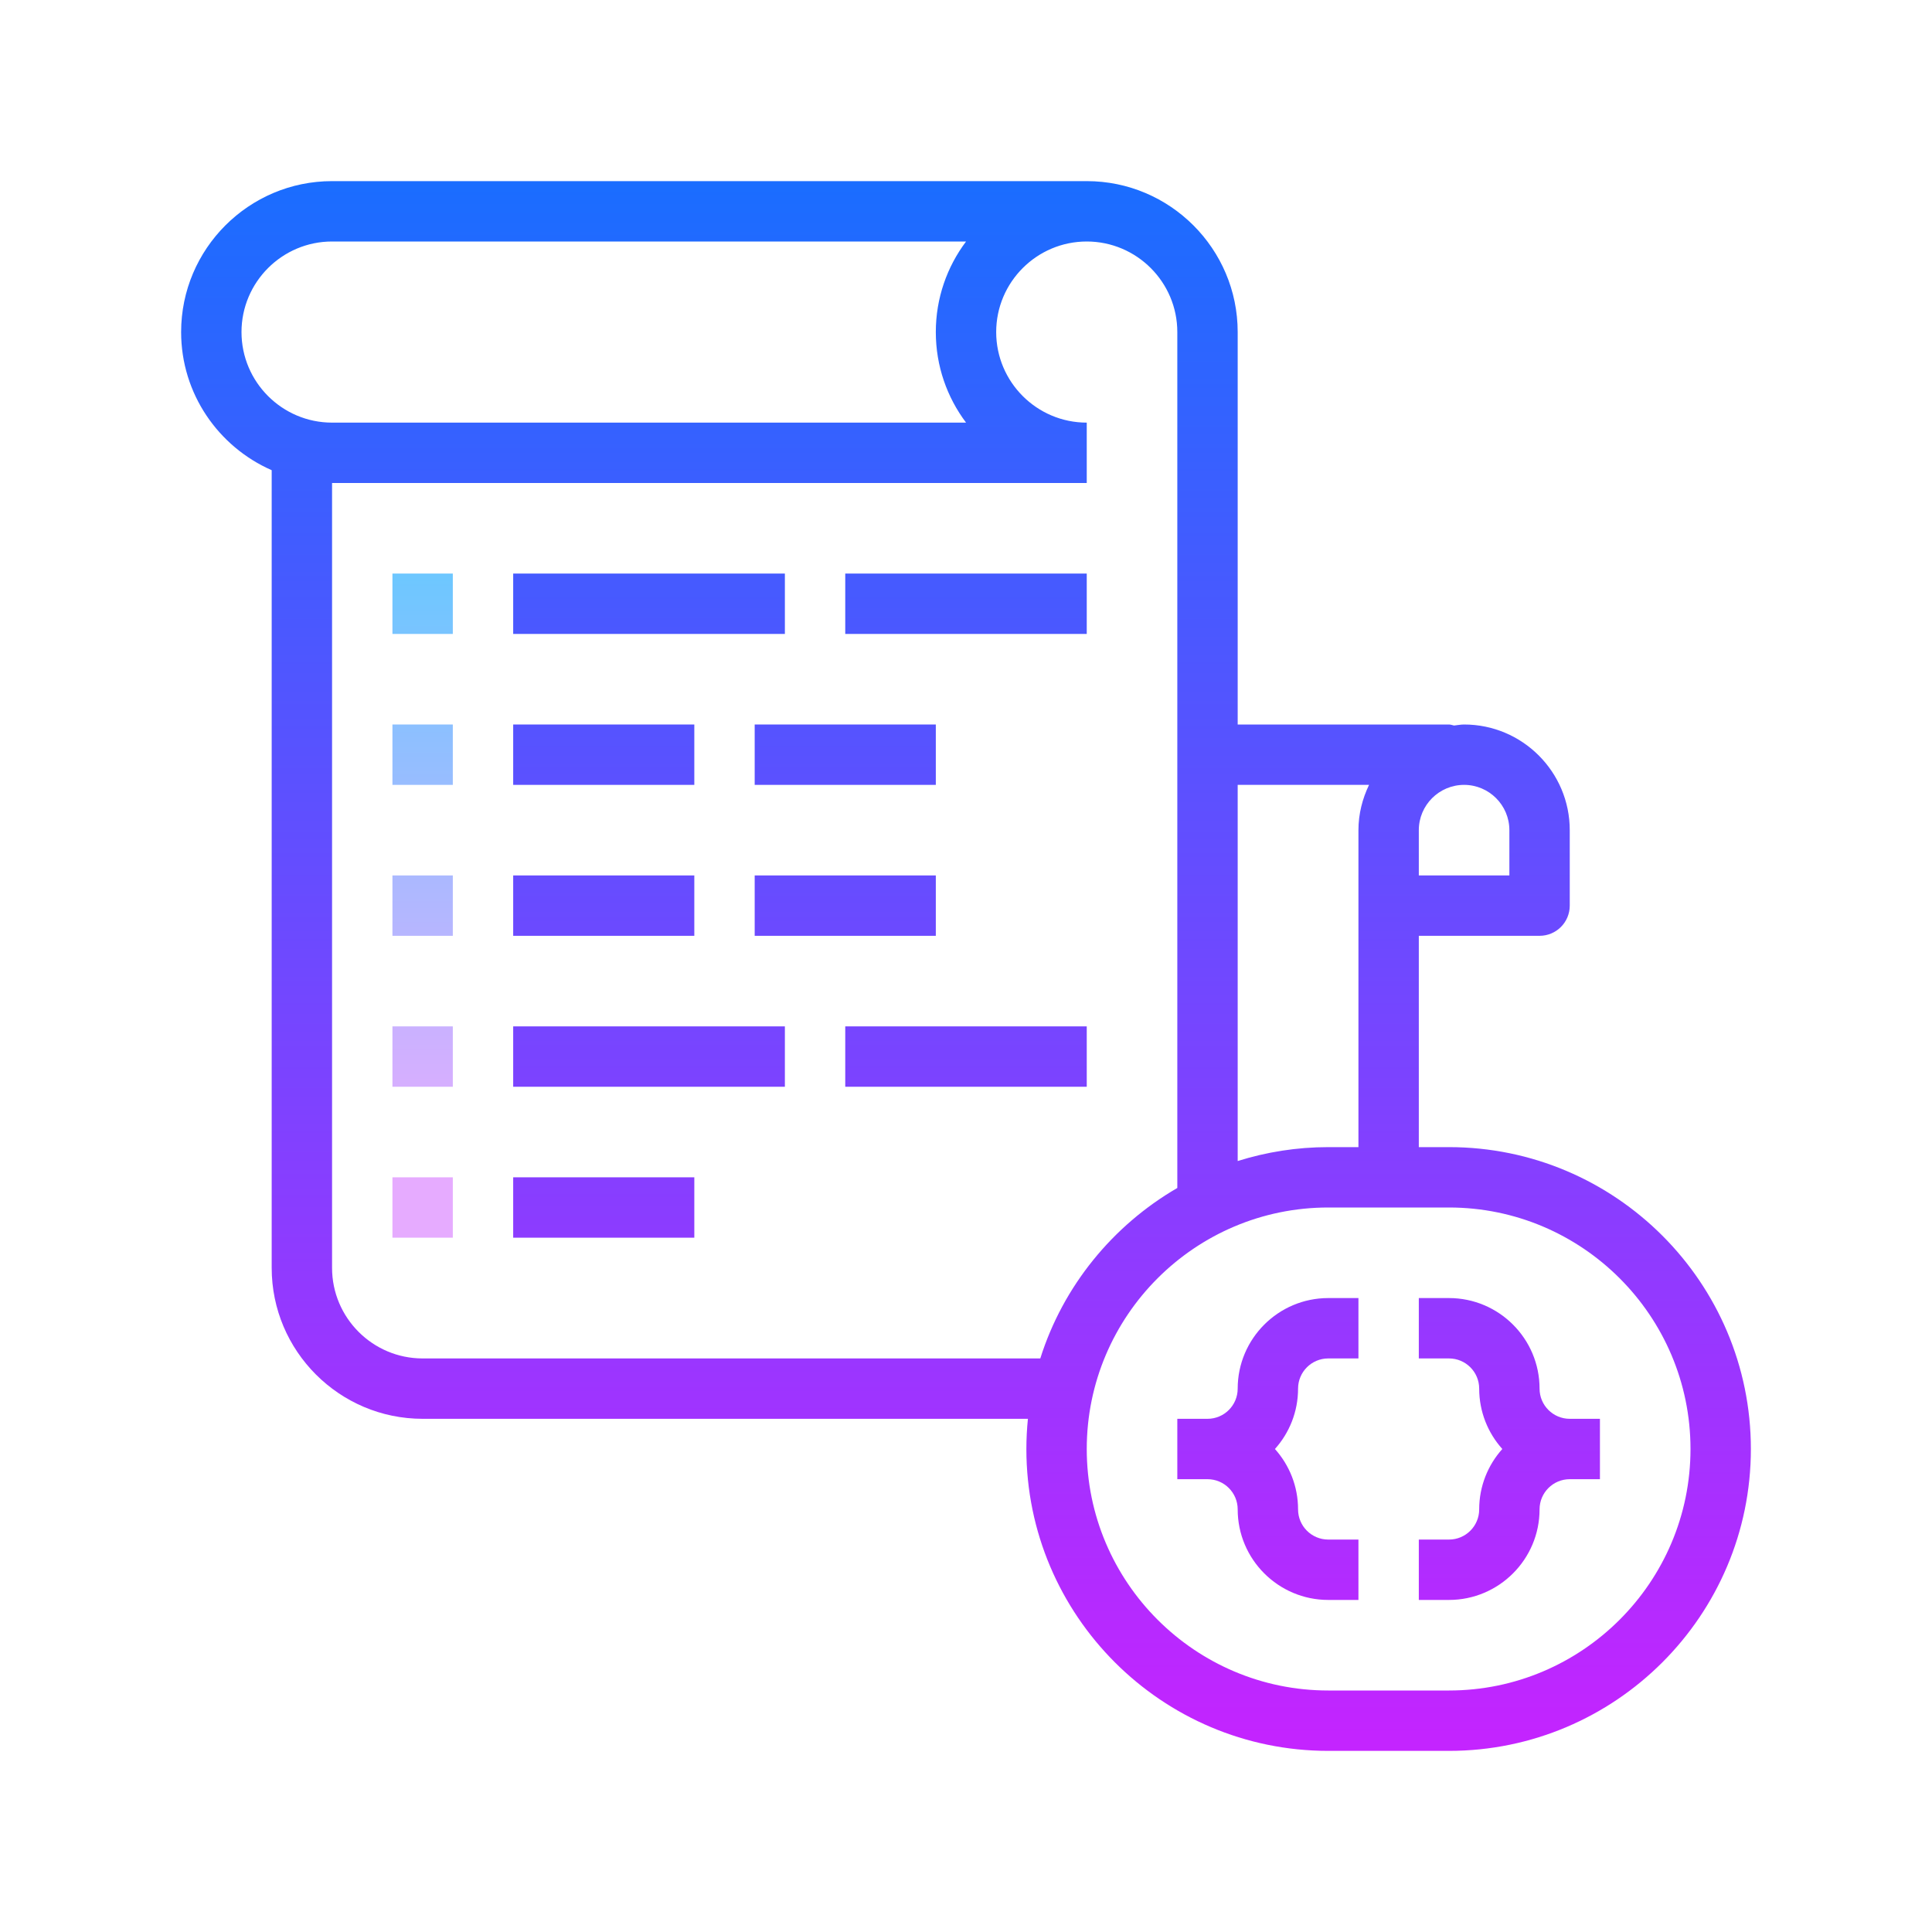 <svg xmlns="http://www.w3.org/2000/svg"  viewBox="0 0 64 64" width="64px" height="64px"><linearGradient id="lb6tjpbP2lkvYAXjsYxtya" x1="14" x2="14" y1="19" y2="38.581" gradientUnits="userSpaceOnUse"><stop offset="0" stop-color="#6dc7ff"/><stop offset="1" stop-color="#e6abff"/></linearGradient><rect width="2" height="2" x="13" y="19" fill="url(#lb6tjpbP2lkvYAXjsYxtya)"/><linearGradient id="lb6tjpbP2lkvYAXjsYxtyb" x1="14" x2="14" y1="19" y2="38.581" gradientUnits="userSpaceOnUse"><stop offset="0" stop-color="#6dc7ff"/><stop offset="1" stop-color="#e6abff"/></linearGradient><rect width="2" height="2" x="13" y="24" fill="url(#lb6tjpbP2lkvYAXjsYxtyb)"/><linearGradient id="lb6tjpbP2lkvYAXjsYxtyc" x1="14" x2="14" y1="19" y2="38.581" gradientUnits="userSpaceOnUse"><stop offset="0" stop-color="#6dc7ff"/><stop offset="1" stop-color="#e6abff"/></linearGradient><rect width="2" height="2" x="13" y="29" fill="url(#lb6tjpbP2lkvYAXjsYxtyc)"/><linearGradient id="lb6tjpbP2lkvYAXjsYxtyd" x1="14" x2="14" y1="19" y2="38.581" gradientUnits="userSpaceOnUse"><stop offset="0" stop-color="#6dc7ff"/><stop offset="1" stop-color="#e6abff"/></linearGradient><rect width="2" height="2" x="13" y="39" fill="url(#lb6tjpbP2lkvYAXjsYxtyd)"/><linearGradient id="lb6tjpbP2lkvYAXjsYxtye" x1="14" x2="14" y1="19" y2="38.581" gradientUnits="userSpaceOnUse"><stop offset="0" stop-color="#6dc7ff"/><stop offset="1" stop-color="#e6abff"/></linearGradient><rect width="2" height="2" x="13" y="34" fill="url(#lb6tjpbP2lkvYAXjsYxtye)"/><g><linearGradient id="lb6tjpbP2lkvYAXjsYxtyf" x1="32" x2="32" y1="5.979" y2="59.005" gradientUnits="userSpaceOnUse"><stop offset="0" stop-color="#1a6dff"/><stop offset="1" stop-color="#c822ff"/></linearGradient><rect width="8" height="2" x="28" y="19" fill="url(#lb6tjpbP2lkvYAXjsYxtyf)"/><linearGradient id="lb6tjpbP2lkvYAXjsYxtyg" x1="21.5" x2="21.5" y1="5.979" y2="59.005" gradientUnits="userSpaceOnUse"><stop offset="0" stop-color="#1a6dff"/><stop offset="1" stop-color="#c822ff"/></linearGradient><rect width="9" height="2" x="17" y="19" fill="url(#lb6tjpbP2lkvYAXjsYxtyg)"/><linearGradient id="lb6tjpbP2lkvYAXjsYxtyh" x1="20" x2="20" y1="5.979" y2="59.005" gradientUnits="userSpaceOnUse"><stop offset="0" stop-color="#1a6dff"/><stop offset="1" stop-color="#c822ff"/></linearGradient><rect width="6" height="2" x="17" y="24" fill="url(#lb6tjpbP2lkvYAXjsYxtyh)"/><linearGradient id="lb6tjpbP2lkvYAXjsYxtyi" x1="28" x2="28" y1="5.979" y2="59.005" gradientUnits="userSpaceOnUse"><stop offset="0" stop-color="#1a6dff"/><stop offset="1" stop-color="#c822ff"/></linearGradient><rect width="6" height="2" x="25" y="24" fill="url(#lb6tjpbP2lkvYAXjsYxtyi)"/><linearGradient id="lb6tjpbP2lkvYAXjsYxtyj" x1="20" x2="20" y1="5.979" y2="59.005" gradientUnits="userSpaceOnUse"><stop offset="0" stop-color="#1a6dff"/><stop offset="1" stop-color="#c822ff"/></linearGradient><rect width="6" height="2" x="17" y="29" fill="url(#lb6tjpbP2lkvYAXjsYxtyj)"/><linearGradient id="lb6tjpbP2lkvYAXjsYxtyk" x1="28" x2="28" y1="5.979" y2="59.005" gradientUnits="userSpaceOnUse"><stop offset="0" stop-color="#1a6dff"/><stop offset="1" stop-color="#c822ff"/></linearGradient><rect width="6" height="2" x="25" y="29" fill="url(#lb6tjpbP2lkvYAXjsYxtyk)"/><linearGradient id="lb6tjpbP2lkvYAXjsYxtyl" x1="20" x2="20" y1="5.979" y2="59.005" gradientUnits="userSpaceOnUse"><stop offset="0" stop-color="#1a6dff"/><stop offset="1" stop-color="#c822ff"/></linearGradient><rect width="6" height="2" x="17" y="39" fill="url(#lb6tjpbP2lkvYAXjsYxtyl)"/><linearGradient id="lb6tjpbP2lkvYAXjsYxtym" x1="32" x2="32" y1="5.979" y2="59.005" gradientUnits="userSpaceOnUse"><stop offset="0" stop-color="#1a6dff"/><stop offset="1" stop-color="#c822ff"/></linearGradient><rect width="8" height="2" x="28" y="34" fill="url(#lb6tjpbP2lkvYAXjsYxtym)"/><linearGradient id="lb6tjpbP2lkvYAXjsYxtyn" x1="21.5" x2="21.5" y1="5.979" y2="59.005" gradientUnits="userSpaceOnUse"><stop offset="0" stop-color="#1a6dff"/><stop offset="1" stop-color="#c822ff"/></linearGradient><rect width="9" height="2" x="17" y="34" fill="url(#lb6tjpbP2lkvYAXjsYxtyn)"/><linearGradient id="lb6tjpbP2lkvYAXjsYxtyo" x1="32" x2="32" y1="6" y2="59.026" gradientUnits="userSpaceOnUse"><stop offset="0" stop-color="#1a6dff"/><stop offset="1" stop-color="#c822ff"/></linearGradient><path fill="url(#lb6tjpbP2lkvYAXjsYxtyo)" d="M48,38h-1v-7h4c0.553,0,1-0.448,1-1v-2.5c0-1.93-1.57-3.5-3.5-3.5 c-0.114,0-0.222,0.023-0.333,0.034C48.11,24.024,48.059,24,48,24h-7V11c0-2.757-2.243-5-5-5h-8H11c-2.757,0-5,2.243-5,5 c0,2.045,1.237,3.802,3,4.576V42c0,2.757,2.243,5,5,5h20.051C34.018,47.329,34,47.662,34,48c0,5.514,4.486,10,10,10h4 c5.514,0,10-4.486,10-10S53.514,38,48,38z M50,27.5V29h-3v-1.5c0-0.827,0.673-1.5,1.5-1.5S50,26.673,50,27.5z M45.351,26 C45.133,26.456,45,26.961,45,27.5V38h-1c-1.045,0-2.052,0.163-3,0.461V26H45.351z M8,11c0-1.654,1.346-3,3-3h17h4.002 C31.373,8.836,31,9.875,31,11s0.373,2.164,1.002,3H11C9.346,14,8,12.654,8,11z M14,45c-1.654,0-3-1.346-3-3V16h25v-2 c-1.654,0-3-1.346-3-3s1.346-3,3-3s3,1.346,3,3v28.353C36.861,40.595,35.218,42.6,34.461,45H14z M48,56h-4c-4.411,0-8-3.589-8-8 s3.589-8,8-8h4c4.411,0,8,3.589,8,8S52.411,56,48,56z"/><linearGradient id="lb6tjpbP2lkvYAXjsYxtyp" x1="50" x2="50" y1="5.979" y2="59.005" gradientUnits="userSpaceOnUse"><stop offset="0" stop-color="#1a6dff"/><stop offset="1" stop-color="#c822ff"/></linearGradient><path fill="url(#lb6tjpbP2lkvYAXjsYxtyp)" d="M51,46c0-1.654-1.346-3-3-3h-1v2h1c0.552,0,1,0.448,1,1c0,0.768,0.29,1.469,0.766,2 C49.29,48.531,49,49.232,49,50c0,0.552-0.448,1-1,1h-1v2h1c1.654,0,3-1.346,3-3c0-0.552,0.448-1,1-1h1v-2h-1 C51.448,47,51,46.552,51,46z"/><linearGradient id="lb6tjpbP2lkvYAXjsYxtyq" x1="42" x2="42" y1="5.979" y2="59.005" gradientUnits="userSpaceOnUse"><stop offset="0" stop-color="#1a6dff"/><stop offset="1" stop-color="#c822ff"/></linearGradient><path fill="url(#lb6tjpbP2lkvYAXjsYxtyq)" d="M41,46c0,0.552-0.448,1-1,1h-1v2h1c0.552,0,1,0.448,1,1c0,1.654,1.346,3,3,3h1v-2h-1 c-0.552,0-1-0.448-1-1c0-0.768-0.29-1.469-0.766-2C42.71,47.469,43,46.768,43,46c0-0.552,0.448-1,1-1h1v-2h-1 C42.346,43,41,44.346,41,46z"/></g></svg>
